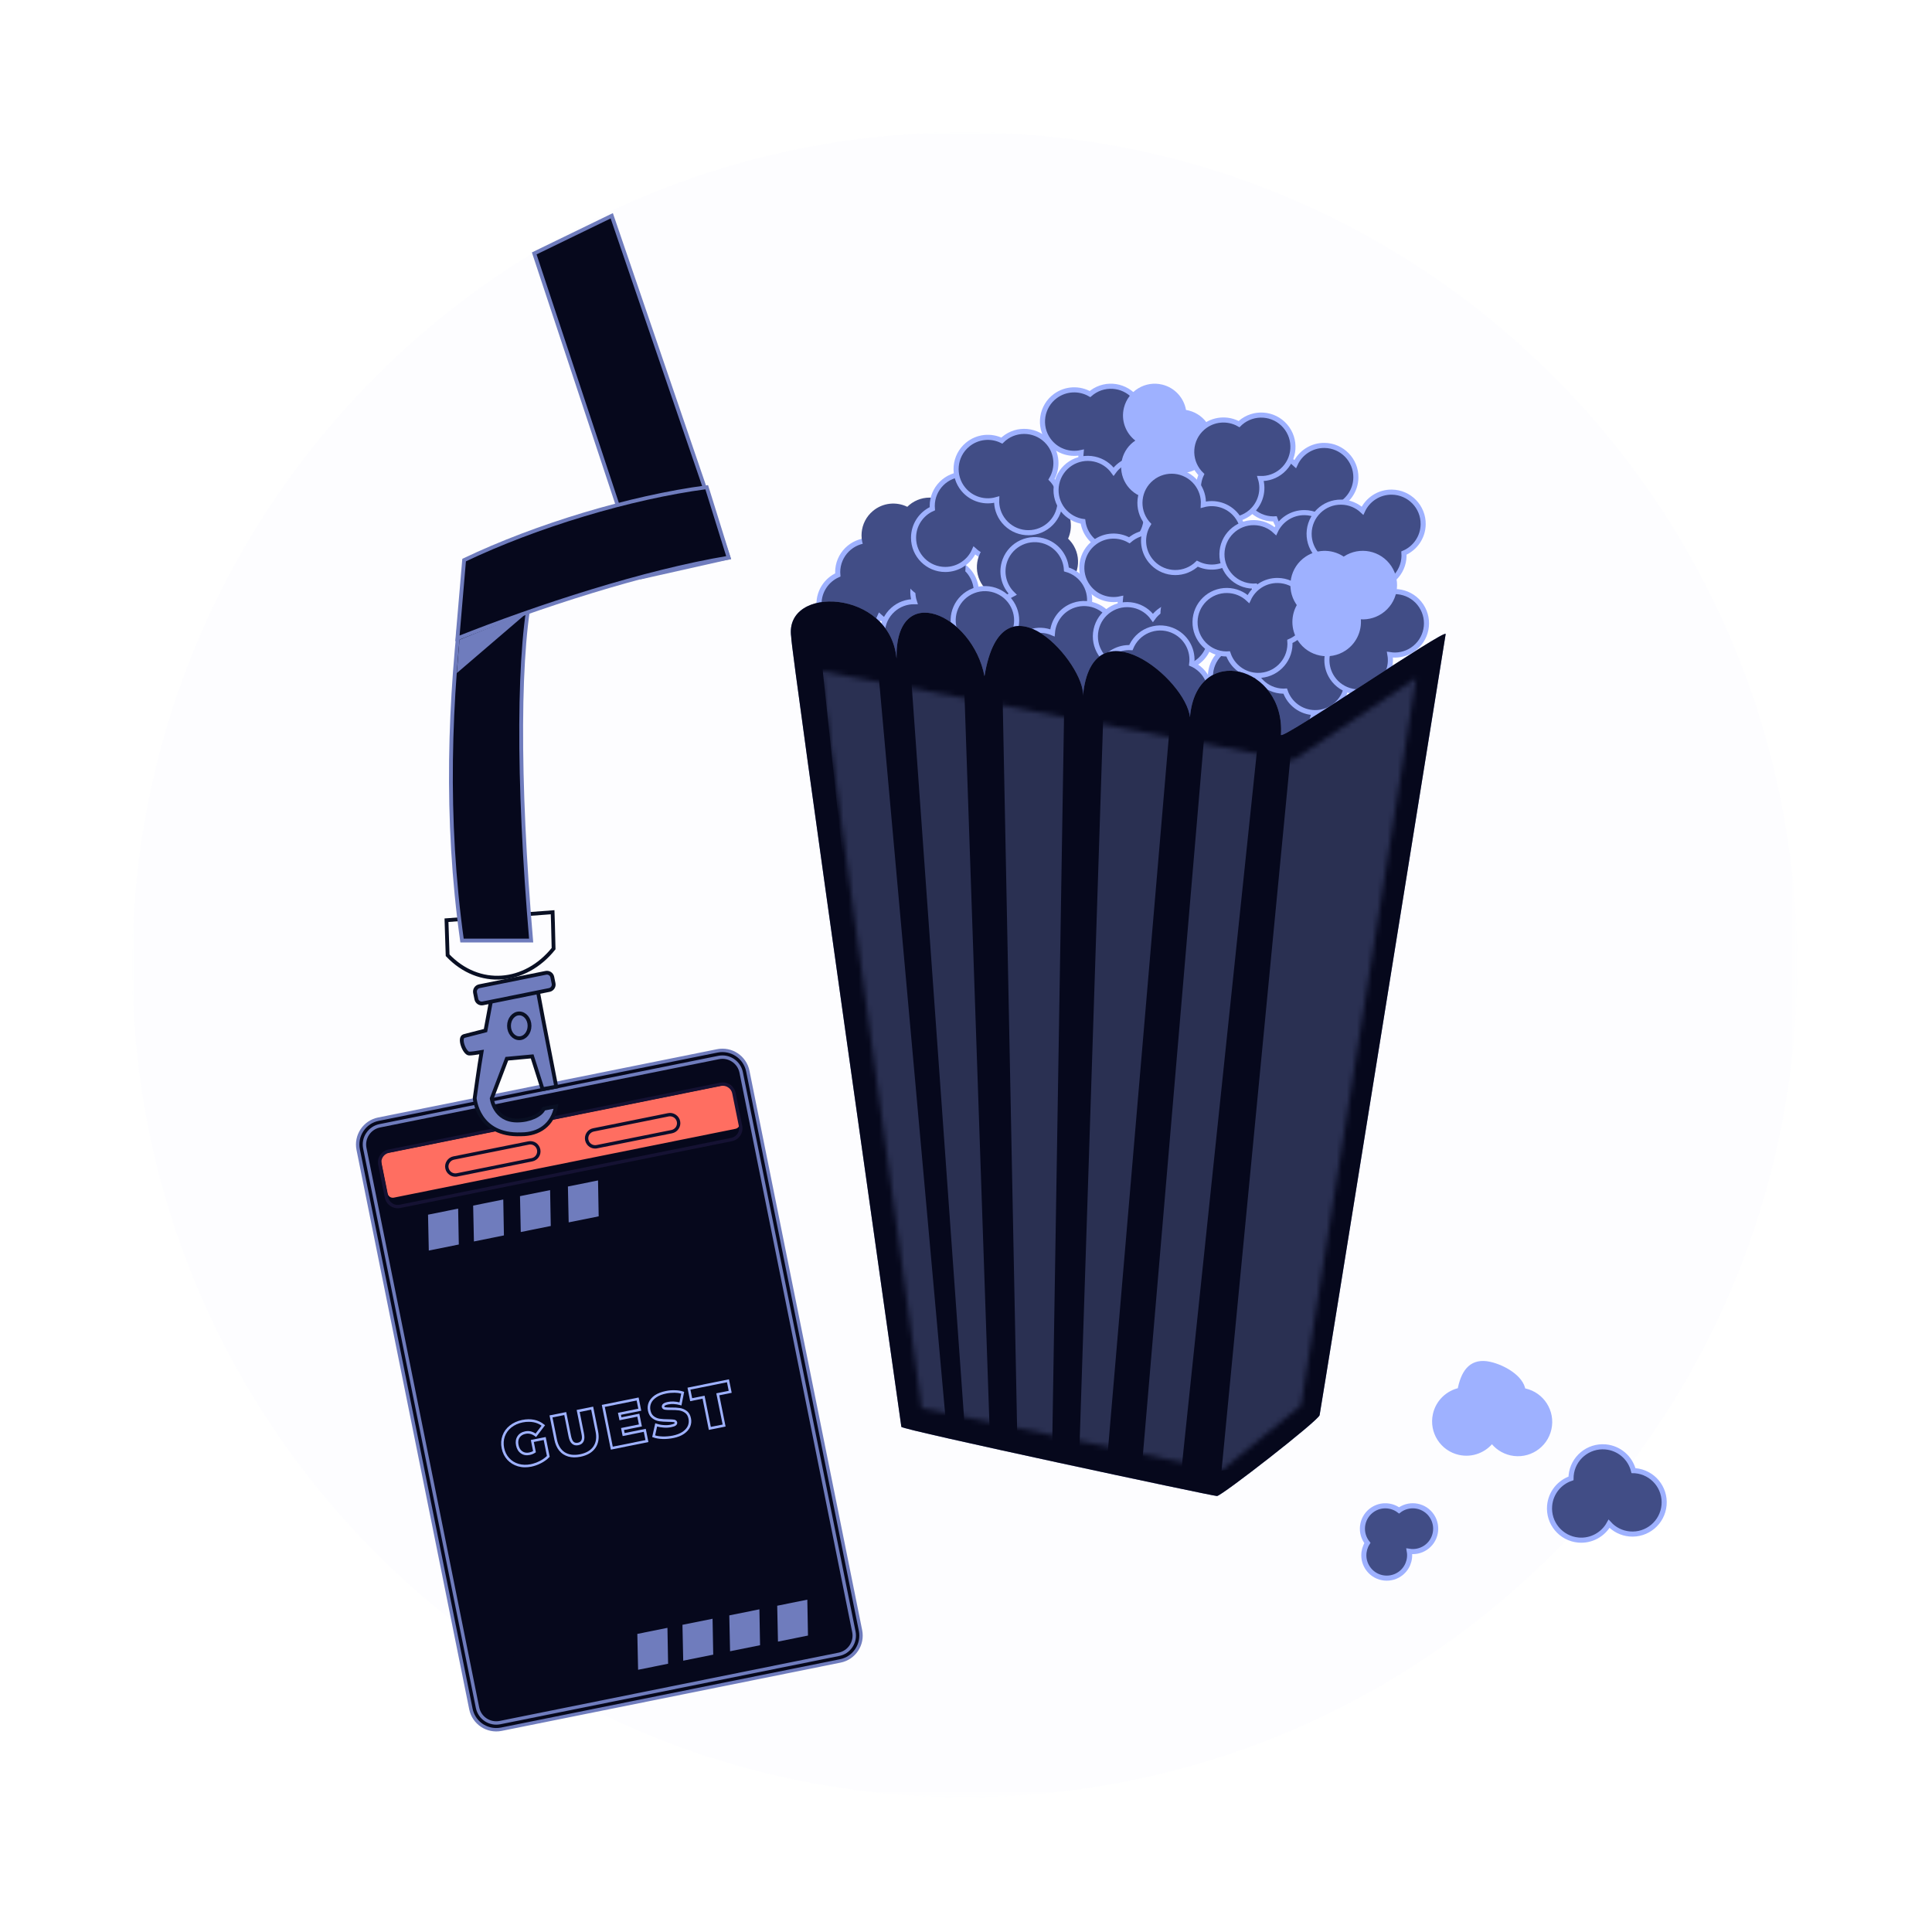 <?xml version="1.0" encoding="UTF-8"?>
<svg width="380px" height="380px" viewBox="0 0 380 380" version="1.1" xmlns="http://www.w3.org/2000/svg" xmlns:xlink="http://www.w3.org/1999/xlink">
    <title>Illustrations/Dark/guests</title>
    <defs>
        <polygon id="path-1" points="0 0 327.492 0 327.492 327.492 0 327.492"></polygon>
        <polygon id="path-3" points="19.874 144.982 78.859 157.272 94.496 144.454 117.141 1.376 92.868 17.565 0 0"></polygon>
        <polygon id="path-5" points="19.874 144.982 78.859 157.272 94.496 144.454 117.141 1.376 92.868 17.565 0 0"></polygon>
        <polygon id="path-7" points="19.874 144.982 78.859 157.272 94.496 144.454 117.141 1.376 92.868 17.565 0 0"></polygon>
        <polygon id="path-9" points="19.874 144.982 78.859 157.272 94.496 144.454 117.141 1.376 92.868 17.565 0 0"></polygon>
        <polygon id="path-11" points="19.874 144.982 78.859 157.272 94.496 144.454 117.141 1.376 92.868 17.565 0 0"></polygon>
        <polygon id="path-13" points="19.874 144.982 78.859 157.272 94.496 144.454 117.141 1.376 92.868 17.565 0 0"></polygon>
    </defs>
    <g id="Illustrations/Dark/guests" stroke="none" stroke-width="1" fill="none" fill-rule="evenodd">
        <g id="Group-212" transform="translate(26, 26)">
            <g id="Group-3">
                <mask id="mask-2" fill="white">
                    <use xlink:href="#path-1"></use>
                </mask>
                <g id="Clip-2"></g>
                <path d="M327.492,163.746 C327.492,254.181 254.18,327.492 163.746,327.492 C73.311,327.492 0,254.181 0,163.746 C0,73.312 73.311,-0 163.746,-0 C254.18,-0 327.492,73.312 327.492,163.746" id="Fill-1" fill="#9EB1FF" opacity="0.118" mask="url(#mask-2)"></path>
            </g>
            <g id="Group-10" transform="translate(79.076, 16.439)" fill="#06081C" stroke="#6F7CBD" stroke-width="0.75">
                <g id="Group-9">
                    <polygon id="Stroke-7" points="38.238 67.244 21.096 71.096 0 7.405 15.249 0"></polygon>
                </g>
            </g>
            <g id="Group-167" transform="translate(44.684, 49.47)">
                <path d="M94.451,250.565 L27.792,263.995 C25.398,264.477 23.066,262.927 22.584,260.533 L0.42,150.515 C-0.063,148.121 1.487,145.789 3.881,145.307 L70.54,131.877 C72.934,131.395 75.265,132.945 75.748,135.338 L97.913,245.357 C98.395,247.751 96.846,250.083 94.451,250.565" id="Fill-11" stroke="#6F7CBD" stroke-width="2" fill="#06081C"></path>
                <path d="M75.428,135.403 L97.592,245.416 C97.807,246.491 97.59,247.584 96.983,248.492 C96.38,249.41 95.46,250.023 94.386,250.237 L27.733,263.67 C25.515,264.115 23.357,262.681 22.911,260.464 L0.747,150.451 C0.532,149.376 0.738,148.287 1.346,147.38 C1.953,146.472 2.879,145.844 3.943,145.633 L32.044,139.972 L32.379,139.906 L32.699,139.834 L33.638,139.652 L33.974,139.586 L33.984,139.581 L34.32,139.515 L70.607,132.197 C70.895,132.138 71.186,132.115 71.476,132.118 C73.357,132.153 75.035,133.489 75.428,135.403 M70.473,131.551 L34.013,138.905 L33.688,138.966 L33.363,139.028 L32.461,139.208 L32.125,139.274 L31.805,139.346 L3.82,144.984 C2.572,145.234 1.495,145.951 0.8,147.007 C0.095,148.07 -0.159,149.341 0.098,150.574 L22.266,260.597 C22.705,262.831 24.659,264.376 26.841,264.409 C27.182,264.415 27.521,264.385 27.856,264.32 L94.52,250.882 C95.757,250.637 96.833,249.921 97.538,248.859 C98.234,247.802 98.491,246.54 98.241,245.293 L76.074,135.269 C75.557,132.705 73.041,131.046 70.473,131.551" id="Fill-13" fill="#06081C"></path>
                <path d="M73.983,146.551 L6.777,160.091 C6.221,160.202 5.679,159.843 5.568,159.287 L4.221,152.606 C4.11,152.05 4.469,151.508 5.025,151.396 L72.232,137.856 C72.788,137.744 73.33,138.104 73.441,138.66 L74.788,145.342 C74.899,145.897 74.54,146.439 73.983,146.551" id="Fill-15" fill="#FF6E61"></path>
                <path d="M73.343,139.614 L74.655,146.091 C74.752,146.589 74.653,147.094 74.366,147.516 C74.095,147.943 73.663,148.225 73.169,148.333 L7.902,161.483 C7.404,161.58 6.887,161.484 6.465,161.198 C6.049,160.923 5.755,160.495 5.658,159.997 L4.357,153.516 C4.26,153.018 4.36,152.512 4.631,152.085 C4.917,151.663 5.345,151.37 5.843,151.273 L71.112,138.124 C71.252,138.102 71.383,138.084 71.522,138.088 C71.878,138.101 72.235,138.202 72.536,138.413 C72.963,138.684 73.246,139.116 73.343,139.614 M70.977,137.478 L5.709,150.628 C5.038,150.76 4.464,151.153 4.09,151.723 C3.701,152.288 3.574,152.968 3.707,153.639 L5.009,160.12 C5.252,161.321 6.305,162.156 7.479,162.175 C7.658,162.186 7.836,162.162 8.025,162.133 L73.303,148.978 C73.97,148.835 74.548,148.454 74.922,147.883 C75.295,147.312 75.438,146.638 75.305,145.968 L73.999,139.476 C73.721,138.102 72.366,137.206 70.977,137.478" id="Fill-17" fill="#151233"></path>
                <path d="M28.944,258.168 C27.496,258.46 26.085,257.523 25.793,256.075 L7.909,167.299 C7.617,165.851 8.554,164.441 10.002,164.149 L73.33,151.391 C74.778,151.099 76.188,152.036 76.48,153.484 L94.365,242.26 C94.657,243.708 93.719,245.118 92.271,245.41 L28.944,258.168 Z" id="Fill-19"></path>
                <polygon id="Fill-21" stroke="#06081C" points="88.727 239.604 29.963 251.442 13.656 170.498 72.419 158.66"></polygon>
                <path d="M36.253,207.754 L36.888,210.895 C36.51,211.279 36.033,211.606 35.487,211.886 C34.899,212.184 34.301,212.399 33.702,212.525 C32.858,212.693 32.058,212.667 31.316,212.453 C30.59,212.245 29.963,211.858 29.47,211.313 C28.967,210.774 28.633,210.1 28.473,209.303 C28.316,208.516 28.361,207.758 28.607,207.066 C28.855,206.373 29.292,205.775 29.893,205.296 C30.503,204.814 31.25,204.474 32.105,204.302 C32.556,204.212 32.988,204.168 33.396,204.184 C33.696,204.183 33.999,204.218 34.285,204.273 C34.857,204.382 35.381,204.613 35.835,204.948 L34.658,206.496 C34.009,206.056 33.319,205.907 32.607,206.058 C31.925,206.194 31.411,206.523 31.095,207.02 C30.768,207.522 30.671,208.126 30.816,208.829 C30.958,209.521 31.266,210.043 31.761,210.386 C32.245,210.733 32.844,210.844 33.51,210.701 C33.893,210.628 34.255,210.476 34.579,210.264 L34.714,210.169 L34.313,208.146 L36.253,207.754 Z M34.165,209.937 C33.935,210.072 33.674,210.169 33.407,210.218 C32.877,210.329 32.432,210.254 32.041,209.98 C31.665,209.712 31.417,209.303 31.304,208.736 C31.182,208.149 31.248,207.682 31.507,207.285 C31.76,206.903 32.154,206.649 32.709,206.54 C33.359,206.417 33.965,206.575 34.557,207.028 L34.748,207.185 L36.524,204.858 L36.337,204.712 C35.777,204.246 35.12,203.934 34.379,203.782 C33.653,203.636 32.857,203.647 32.013,203.815 C31.067,204.012 30.258,204.378 29.592,204.909 C28.904,205.449 28.421,206.117 28.148,206.896 C27.864,207.68 27.809,208.53 27.99,209.406 C28.16,210.286 28.541,211.041 29.101,211.657 C29.657,212.262 30.364,212.691 31.181,212.936 C31.608,213.057 32.064,213.128 32.529,213.132 C32.933,213.137 33.365,213.093 33.795,213.012 C34.44,212.879 35.086,212.656 35.723,212.325 C36.355,212.009 36.899,211.605 37.336,211.157 L37.431,211.055 L36.648,207.174 L33.723,207.755 L34.165,209.937 Z" id="Fill-23" fill="#9EB1FF"></path>
                <path d="M46.462,206.109 C46.706,207.284 46.555,208.263 46.018,209.041 C45.491,209.814 44.604,210.325 43.403,210.568 C42.202,210.811 41.191,210.672 40.392,210.17 C39.612,209.659 39.093,208.813 38.853,207.648 L37.981,203.317 L40.303,202.852 L41.15,207.094 C41.282,207.765 41.516,208.23 41.83,208.499 C42.163,208.785 42.581,208.884 43.064,208.781 C43.562,208.684 43.909,208.438 44.095,208.046 C44.285,207.665 44.313,207.165 44.176,206.483 L43.329,202.242 L45.594,201.789 L46.462,206.109 Z M42.738,201.851 L43.693,206.587 C43.813,207.138 43.796,207.546 43.66,207.816 C43.529,208.071 43.307,208.228 42.972,208.294 C42.636,208.36 42.365,208.311 42.15,208.127 C41.929,207.931 41.757,207.552 41.638,207.002 L40.683,202.266 L37.4,202.922 L38.365,207.741 C38.443,208.134 38.56,208.499 38.698,208.829 C39.022,209.595 39.495,210.184 40.126,210.583 C40.728,210.968 41.424,211.164 42.22,211.179 C42.623,211.185 43.056,211.14 43.496,211.055 C44.833,210.78 45.817,210.202 46.424,209.32 C47.04,208.434 47.211,207.322 46.949,206.017 L45.984,201.198 L42.738,201.851 Z" id="Fill-25" fill="#9EB1FF"></path>
                <path d="M54.669,203.165 L54.978,204.702 L51.465,205.405 L51.781,206.988 L55.94,206.151 L56.273,207.777 L49.84,209.071 L48.273,201.248 L54.534,199.989 L54.864,201.604 L50.857,202.415 L51.161,203.879 L54.669,203.165 Z M55.443,201.999 L54.924,199.399 L47.683,200.858 L49.46,209.657 L56.849,208.161 L56.33,205.561 L52.172,206.397 L52.045,205.799 L55.568,205.092 L55.064,202.585 L51.54,203.293 L51.447,202.806 L55.443,201.999 Z" id="Fill-27" fill="#9EB1FF"></path>
                <path d="M64.742,203.608 C64.836,204.069 64.791,204.527 64.612,204.966 C64.418,205.398 64.072,205.795 63.589,206.136 C63.081,206.476 62.427,206.738 61.63,206.899 C60.97,207.026 60.293,207.086 59.632,207.064 C59.074,207.048 58.582,206.98 58.176,206.85 L58.558,205.11 C58.95,205.208 59.359,205.287 59.798,205.315 C60.343,205.361 60.846,205.337 61.318,205.238 C61.759,205.153 62.04,205.047 62.224,204.919 C62.533,204.701 62.541,204.422 62.504,204.275 C62.473,204.112 62.357,203.836 61.896,203.754 C61.651,203.707 61.269,203.692 60.726,203.683 C60.09,203.689 59.518,203.641 59.077,203.576 C58.651,203.517 58.268,203.353 57.919,203.087 C57.573,202.831 57.36,202.445 57.245,201.904 C57.146,201.432 57.192,200.975 57.381,200.531 C57.57,200.088 57.911,199.707 58.409,199.372 C58.902,199.026 59.56,198.774 60.357,198.614 C60.897,198.499 61.459,198.462 62.023,198.463 C62.488,198.467 62.914,198.526 63.301,198.639 L62.961,200.361 C62.136,200.157 61.361,200.133 60.669,200.275 C60.113,200.383 59.76,200.557 59.589,200.804 C59.501,200.954 59.459,201.122 59.495,201.295 C59.525,201.458 59.653,201.73 60.097,201.805 C60.344,201.852 60.725,201.867 61.249,201.859 C61.896,201.85 62.448,201.88 62.899,201.941 C63.329,202.01 63.722,202.171 64.068,202.426 C64.414,202.681 64.638,203.063 64.742,203.608 M62.971,201.459 C62.49,201.386 61.913,201.354 61.244,201.373 C60.753,201.366 60.396,201.354 60.181,201.319 C60.003,201.282 59.991,201.224 59.982,201.203 C59.974,201.155 59.982,201.115 60.006,201.08 C60.045,201.025 60.195,200.875 60.771,200.757 C61.453,200.62 62.237,200.666 63.086,200.897 L63.345,200.976 L63.882,198.294 L63.664,198.223 C63.182,198.063 62.634,197.98 62.029,197.972 C61.43,197.948 60.842,198.008 60.264,198.126 C59.399,198.303 58.678,198.582 58.12,198.955 C57.556,199.342 57.153,199.813 56.923,200.336 C56.697,200.87 56.644,201.431 56.758,201.997 C56.89,202.668 57.184,203.158 57.624,203.487 C58.033,203.803 58.502,203.994 58.998,204.073 C59.475,204.135 60.057,204.178 60.724,204.185 C61.226,204.187 61.597,204.206 61.813,204.24 C62.003,204.274 62.018,204.342 62.021,204.378 C62.03,204.4 62.038,204.446 61.94,204.513 C61.853,204.574 61.666,204.666 61.226,204.751 C60.801,204.842 60.334,204.863 59.84,204.821 C59.35,204.789 58.886,204.697 58.46,204.55 L58.197,204.461 L57.596,207.17 L57.804,207.245 C58.294,207.427 58.903,207.534 59.615,207.56 C59.667,207.563 59.719,207.566 59.769,207.569 C60.422,207.57 61.073,207.509 61.733,207.381 C62.588,207.21 63.309,206.93 63.862,206.547 C64.431,206.144 64.84,205.684 65.059,205.166 C65.286,204.632 65.343,204.082 65.224,203.505 C65.096,202.844 64.808,202.339 64.363,202.025 C63.944,201.714 63.474,201.523 62.971,201.459" id="Fill-29" fill="#9EB1FF"></path>
                <path d="M72.641,198.088 L70.203,198.576 L71.45,204.717 L69.126,205.182 L67.896,199.047 L65.457,199.536 L65.112,197.852 L72.306,196.4 L72.641,198.088 Z M64.536,197.468 L65.067,200.126 L67.5,199.627 L68.737,205.773 L72.03,205.112 L70.793,198.966 L73.232,198.478 L72.69,195.824 L64.536,197.468 Z" id="Fill-31" fill="#9EB1FF"></path>
                <polygon id="Fill-33" fill="#6F7CBD" points="19.557 169.309 13.656 170.498 13.505 163.443 19.428 162.249"></polygon>
                <polygon id="Fill-35" fill="#6F7CBD" points="28.432 167.521 22.531 168.71 22.38 161.655 28.303 160.461"></polygon>
                <polygon id="Fill-37" fill="#6F7CBD" points="37.645 165.665 31.744 166.854 31.593 159.799 37.516 158.605"></polygon>
                <polygon id="Fill-39" fill="#6F7CBD" points="47.069 163.767 41.168 164.956 41.017 157.901 46.94 156.707"></polygon>
                <polygon id="Fill-41" fill="#6F7CBD" points="60.723 251.766 54.822 252.955 54.671 245.899 60.594 244.706"></polygon>
                <polygon id="Fill-43" fill="#6F7CBD" points="69.598 249.978 63.697 251.167 63.546 244.112 69.469 242.918"></polygon>
                <polygon id="Fill-45" fill="#6F7CBD" points="78.811 248.122 72.91 249.311 72.759 242.256 78.682 241.062"></polygon>
                <polygon id="Fill-47" fill="#6F7CBD" points="88.235 246.224 82.334 247.412 82.183 240.357 88.106 239.164"></polygon>
                <path d="M34.942,150.718 C35.09,151.457 34.615,152.172 33.876,152.32 L19.151,155.291 C18.795,155.366 18.437,155.291 18.129,155.095 C17.832,154.894 17.624,154.581 17.548,154.224 C17.473,153.867 17.548,153.51 17.759,153.208 C17.956,152.9 18.258,152.697 18.616,152.622 L33.344,149.662 C33.445,149.632 33.544,149.628 33.631,149.629 C34.262,149.638 34.813,150.083 34.942,150.718 M34.734,149.302 C34.287,149.014 33.74,148.906 33.211,149.017 L18.481,151.976 C17.952,152.087 17.503,152.389 17.204,152.841 C16.906,153.292 16.793,153.828 16.904,154.358 C17.014,154.888 17.316,155.337 17.767,155.635 C18.089,155.863 18.46,155.97 18.852,155.98 C18.992,155.984 19.137,155.973 19.285,155.936 L34.009,152.966 C35.11,152.752 35.811,151.68 35.592,150.594 C35.481,150.065 35.175,149.605 34.734,149.302" id="Fill-49" fill="#0C0E2B"></path>
                <path d="M62.445,145.183 C62.52,145.54 62.445,145.897 62.25,146.205 C62.038,146.507 61.735,146.71 61.379,146.786 L46.649,149.745 C45.91,149.894 45.196,149.418 45.051,148.689 C44.976,148.332 45.047,147.964 45.248,147.667 C45.448,147.37 45.761,147.162 46.118,147.087 L60.842,144.117 C60.937,144.102 61.031,144.087 61.134,144.094 C61.755,144.108 62.315,144.549 62.445,145.183 M62.226,143.772 C61.775,143.473 61.239,143.361 60.709,143.471 L45.984,146.442 C45.45,146.541 45.001,146.844 44.702,147.295 C44.404,147.746 44.296,148.293 44.402,148.812 C44.512,149.342 44.819,149.802 45.259,150.105 C45.588,150.318 45.963,150.435 46.351,150.434 C46.49,150.438 46.636,150.428 46.783,150.391 L61.512,147.431 C62.043,147.32 62.491,147.018 62.79,146.566 C63.089,146.115 63.201,145.579 63.091,145.049 C62.98,144.519 62.677,144.07 62.226,143.772" id="Fill-51" fill="#0C0E2B"></path>
                <path d="M112.808,41.21 C112.808,44.66 110.016,47.457 106.567,47.457 C104.947,47.457 103.47,46.837 102.365,45.827 C101.398,48.023 99.202,49.562 96.643,49.562 C93.198,49.562 90.401,46.766 90.401,43.321 C90.401,40.777 91.921,38.59 94.103,37.613 C94.089,37.437 94.079,37.256 94.079,37.075 C94.079,33.63 96.876,30.834 100.326,30.834 C103.037,30.834 105.347,32.563 106.204,34.983 C106.324,34.974 106.443,34.969 106.567,34.969 C110.016,34.969 112.808,37.766 112.808,41.21" id="Fill-53" fill="#414D86"></path>
                <path d="M112.808,41.21 C112.808,44.66 110.016,47.457 106.567,47.457 C104.947,47.457 103.47,46.837 102.365,45.827 C101.398,48.023 99.202,49.562 96.643,49.562 C93.198,49.562 90.401,46.766 90.401,43.321 C90.401,40.777 91.921,38.59 94.103,37.613 C94.089,37.437 94.079,37.256 94.079,37.075 C94.079,33.63 96.876,30.834 100.326,30.834 C103.037,30.834 105.347,32.563 106.204,34.983 C106.324,34.974 106.443,34.969 106.567,34.969 C110.016,34.969 112.808,37.766 112.808,41.21 Z" id="Stroke-55" stroke="#9EB1FF"></path>
                <path d="M104.446,53.272 C102.149,50.698 102.371,46.752 104.944,44.456 C106.153,43.377 107.667,42.856 109.165,42.874 C108.424,40.591 109.038,37.98 110.947,36.277 C113.517,33.983 117.466,34.208 119.759,36.778 C121.453,38.677 121.775,41.32 120.798,43.502 C120.925,43.624 121.053,43.752 121.174,43.888 C123.467,46.458 123.242,50.407 120.669,52.703 C118.646,54.508 115.77,54.756 113.519,53.522 C113.436,53.608 113.35,53.691 113.259,53.773 C110.684,56.07 106.739,55.842 104.446,53.272" id="Fill-57" fill="#414D86"></path>
                <path d="M104.446,53.272 C102.149,50.698 102.371,46.752 104.944,44.456 C106.153,43.377 107.667,42.856 109.165,42.874 C108.424,40.591 109.038,37.98 110.947,36.277 C113.517,33.983 117.466,34.208 119.759,36.778 C121.453,38.677 121.775,41.32 120.798,43.502 C120.925,43.624 121.053,43.752 121.174,43.888 C123.467,46.458 123.242,50.407 120.669,52.703 C118.646,54.508 115.77,54.756 113.519,53.522 C113.436,53.608 113.35,53.691 113.259,53.773 C110.684,56.07 106.739,55.842 104.446,53.272 Z" id="Stroke-59" stroke="#9EB1FF"></path>
                <path d="M116.982,40.884 C114.333,43.092 110.397,42.738 108.188,40.089 C107.151,38.844 106.681,37.313 106.75,35.817 C104.443,36.481 101.854,35.779 100.216,33.813 C98.011,31.167 98.369,27.228 101.015,25.023 C102.969,23.394 105.623,23.161 107.769,24.212 C107.896,24.088 108.029,23.965 108.168,23.849 C110.814,21.644 114.753,22.002 116.961,24.651 C118.697,26.734 118.848,29.616 117.538,31.824 C117.622,31.91 117.702,31.998 117.781,32.093 C119.989,34.743 119.628,38.678 116.982,40.884" id="Fill-61" fill="#414D86"></path>
                <path d="M131.405,28.185 C131.405,31.635 128.613,34.431 125.164,34.431 C123.544,34.431 122.067,33.812 120.962,32.802 C119.995,34.998 117.799,36.537 115.24,36.537 C111.795,36.537 108.999,33.741 108.999,30.296 C108.999,27.751 110.518,25.565 112.7,24.588 C112.686,24.412 112.676,24.231 112.676,24.05 C112.676,20.605 115.473,17.808 118.923,17.808 C121.634,17.808 123.944,19.538 124.801,21.958 C124.921,21.949 125.04,21.944 125.164,21.944 C128.613,21.944 131.405,24.741 131.405,28.185" id="Fill-63" fill="#414D86"></path>
                <path d="M131.405,28.185 C131.405,31.635 128.613,34.431 125.164,34.431 C123.544,34.431 122.067,33.812 120.962,32.802 C119.995,34.998 117.799,36.537 115.24,36.537 C111.795,36.537 108.999,33.741 108.999,30.296 C108.999,27.751 110.518,25.565 112.7,24.588 C112.686,24.412 112.676,24.231 112.676,24.05 C112.676,20.605 115.473,17.808 118.923,17.808 C121.634,17.808 123.944,19.538 124.801,21.958 C124.921,21.949 125.04,21.944 125.164,21.944 C128.613,21.944 131.405,24.741 131.405,28.185 Z" id="Stroke-65" stroke="#9EB1FF"></path>
                <path d="M123.044,40.247 C120.747,37.673 120.969,33.727 123.542,31.431 C124.751,30.352 126.266,29.831 127.763,29.849 C127.022,27.566 127.636,24.955 129.545,23.252 C132.115,20.958 136.064,21.183 138.357,23.753 C140.051,25.652 140.373,28.295 139.396,30.477 C139.523,30.599 139.651,30.727 139.772,30.863 C142.065,33.433 141.84,37.381 139.267,39.678 C137.244,41.483 134.368,41.731 132.117,40.497 C132.034,40.583 131.949,40.665 131.857,40.748 C129.282,43.045 125.338,42.817 123.044,40.247" id="Fill-67" fill="#414D86"></path>
                <path d="M135.579,27.859 C132.93,30.067 128.994,29.713 126.785,27.064 C125.748,25.819 125.278,24.288 125.347,22.793 C123.04,23.456 120.452,22.754 118.813,20.789 C116.608,18.143 116.966,14.204 119.612,11.998 C121.566,10.369 124.22,10.137 126.366,11.188 C126.493,11.064 126.626,10.941 126.765,10.824 C129.411,8.619 133.35,8.977 135.558,11.627 C137.294,13.709 137.445,16.591 136.135,18.8 C136.219,18.885 136.299,18.974 136.378,19.069 C138.586,21.718 138.225,25.654 135.579,27.859" id="Fill-69" fill="#414D86"></path>
                <path d="M135.579,27.859 C132.93,30.067 128.994,29.713 126.785,27.064 C125.748,25.819 125.278,24.288 125.347,22.793 C123.04,23.456 120.452,22.754 118.813,20.789 C116.608,18.143 116.966,14.204 119.612,11.998 C121.566,10.369 124.22,10.137 126.366,11.188 C126.493,11.064 126.626,10.941 126.765,10.824 C129.411,8.619 133.35,8.977 135.558,11.627 C137.294,13.709 137.445,16.591 136.135,18.8 C136.219,18.885 136.299,18.974 136.378,19.069 C138.586,21.718 138.225,25.654 135.579,27.859 Z" id="Stroke-71" stroke="#9EB1FF"></path>
                <path d="M129.139,52.786 C125.909,51.577 124.268,47.982 125.478,44.751 C126.045,43.234 127.143,42.068 128.477,41.387 C126.759,39.711 126.088,37.115 126.985,34.719 C128.193,31.493 131.792,29.854 135.018,31.061 C137.401,31.953 138.916,34.143 139.066,36.53 C139.236,36.578 139.409,36.633 139.578,36.696 C142.804,37.904 144.443,41.503 143.234,44.734 C142.284,47.273 139.854,48.83 137.286,48.785 C137.253,48.9 137.216,49.013 137.172,49.129 C135.963,52.36 132.366,53.994 129.139,52.786" id="Fill-73" fill="#414D86"></path>
                <path d="M129.139,52.786 C125.909,51.577 124.268,47.982 125.478,44.751 C126.045,43.234 127.143,42.068 128.477,41.387 C126.759,39.711 126.088,37.115 126.985,34.719 C128.193,31.493 131.792,29.854 135.018,31.061 C137.401,31.953 138.916,34.143 139.066,36.53 C139.236,36.578 139.409,36.633 139.578,36.696 C142.804,37.904 144.443,41.503 143.234,44.734 C142.284,47.273 139.854,48.83 137.286,48.785 C137.253,48.9 137.216,49.013 137.172,49.129 C135.963,52.36 132.366,53.994 129.139,52.786 Z" id="Stroke-75" stroke="#9EB1FF"></path>
                <path d="M120.775,40.726 C123.991,39.477 127.608,41.068 128.856,44.284 C129.443,45.793 129.4,47.394 128.859,48.79 C131.256,48.897 133.486,50.388 134.412,52.772 C135.659,55.984 134.064,59.603 130.853,60.85 C128.481,61.771 125.892,61.145 124.192,59.465 C124.033,59.542 123.868,59.617 123.699,59.682 C120.488,60.929 116.869,59.334 115.62,56.119 C114.638,53.591 115.415,50.811 117.36,49.136 C117.308,49.028 117.26,48.919 117.215,48.803 C115.967,45.588 117.564,41.973 120.775,40.726" id="Fill-77" fill="#414D86"></path>
                <path d="M120.775,40.726 C123.991,39.477 127.608,41.068 128.856,44.284 C129.443,45.793 129.4,47.394 128.859,48.79 C131.256,48.897 133.486,50.388 134.412,52.772 C135.659,55.984 134.064,59.603 130.853,60.85 C128.481,61.771 125.892,61.145 124.192,59.465 C124.033,59.542 123.868,59.617 123.699,59.682 C120.488,60.929 116.869,59.334 115.62,56.119 C114.638,53.591 115.415,50.811 117.36,49.136 C117.308,49.028 117.26,48.919 117.215,48.803 C115.967,45.588 117.564,41.973 120.775,40.726 Z" id="Stroke-79" stroke="#9EB1FF"></path>
                <path d="M127.982,56.809 C126.842,53.553 128.554,49.991 131.81,48.852 C133.338,48.317 134.937,48.414 136.314,49.002 C136.502,46.609 138.067,44.432 140.482,43.586 C143.733,42.449 147.296,44.164 148.434,47.416 C149.275,49.817 148.562,52.384 146.825,54.026 C146.897,54.188 146.965,54.355 147.026,54.526 C148.164,57.778 146.447,61.341 143.191,62.48 C140.632,63.376 137.88,62.507 136.271,60.506 C136.162,60.554 136.051,60.598 135.934,60.639 C132.678,61.778 129.12,60.06 127.982,56.809" id="Fill-81" fill="#414D86"></path>
                <path d="M127.982,56.809 C126.842,53.553 128.554,49.991 131.81,48.852 C133.338,48.317 134.937,48.414 136.314,49.002 C136.502,46.609 138.067,44.432 140.482,43.586 C143.733,42.449 147.296,44.164 148.434,47.416 C149.275,49.817 148.562,52.384 146.825,54.026 C146.897,54.188 146.965,54.355 147.026,54.526 C148.164,57.778 146.447,61.341 143.191,62.48 C140.632,63.376 137.88,62.507 136.271,60.506 C136.162,60.554 136.051,60.598 135.934,60.639 C132.678,61.778 129.12,60.06 127.982,56.809 Z" id="Stroke-83" stroke="#9EB1FF"></path>
                <path d="M151.837,19.26 C149.052,21.295 145.147,20.69 143.111,17.905 C142.156,16.597 141.785,15.039 141.948,13.551 C139.605,14.066 137.066,13.2 135.557,11.134 C133.525,8.353 134.133,4.445 136.914,2.412 C138.969,0.911 141.631,0.848 143.707,2.034 C143.841,1.919 143.982,1.804 144.127,1.698 C146.909,-0.335 150.816,0.274 152.852,3.059 C154.451,5.248 154.418,8.134 152.97,10.254 C153.048,10.345 153.121,10.438 153.194,10.538 C155.23,13.323 154.618,17.228 151.837,19.26" id="Fill-85" fill="#414D86"></path>
                <path d="M151.837,19.26 C149.052,21.295 145.147,20.69 143.111,17.905 C142.156,16.597 141.785,15.039 141.948,13.551 C139.605,14.066 137.066,13.2 135.557,11.134 C133.525,8.353 134.133,4.445 136.914,2.412 C138.969,0.911 141.631,0.848 143.707,2.034 C143.841,1.919 143.982,1.804 144.127,1.698 C146.909,-0.335 150.816,0.274 152.852,3.059 C154.451,5.248 154.418,8.134 152.97,10.254 C153.048,10.345 153.121,10.438 153.194,10.538 C155.23,13.323 154.618,17.228 151.837,19.26 Z" id="Stroke-87" stroke="#9EB1FF"></path>
                <path d="M137.165,19.624 C137.889,16.251 141.204,14.102 144.577,14.825 C146.161,15.165 147.476,16.081 148.345,17.3 C149.751,15.355 152.221,14.311 154.723,14.847 C158.091,15.569 160.238,18.891 159.517,22.259 C158.983,24.746 157.038,26.566 154.7,27.063 C154.677,27.239 154.648,27.417 154.61,27.595 C153.888,30.963 150.567,33.111 147.194,32.388 C144.544,31.819 142.646,29.644 142.316,27.097 C142.197,27.082 142.08,27.061 141.959,27.035 C138.586,26.312 136.442,22.992 137.165,19.624" id="Fill-89" fill="#414D86"></path>
                <path d="M137.165,19.624 C137.889,16.251 141.204,14.102 144.577,14.825 C146.161,15.165 147.476,16.081 148.345,17.3 C149.751,15.355 152.221,14.311 154.723,14.847 C158.091,15.569 160.238,18.891 159.517,22.259 C158.983,24.746 157.038,26.566 154.7,27.063 C154.677,27.239 154.648,27.417 154.61,27.595 C153.888,30.963 150.567,33.111 147.194,32.388 C144.544,31.819 142.646,29.644 142.316,27.097 C142.197,27.082 142.08,27.061 141.959,27.035 C138.586,26.312 136.442,22.992 137.165,19.624 Z" id="Stroke-91" stroke="#9EB1FF"></path>
                <path d="M154.563,22.437 C151.217,21.601 149.181,18.213 150.018,14.867 C150.411,13.295 151.37,12.013 152.618,11.186 C150.721,9.714 149.761,7.21 150.381,4.729 C151.217,1.387 154.609,-0.648 157.951,0.187 C160.418,0.804 162.171,2.809 162.59,5.163 C162.764,5.192 162.943,5.227 163.118,5.271 C166.459,6.106 168.495,9.498 167.658,12.844 C167.001,15.474 164.762,17.296 162.207,17.541 C162.187,17.659 162.163,17.776 162.132,17.896 C161.295,21.242 157.905,23.272 154.563,22.437" id="Fill-93" fill="#9EB1FF"></path>
                <path d="M159.574,48.022 C156.789,50.057 152.884,49.452 150.848,46.667 C149.892,45.359 149.521,43.801 149.685,42.313 C147.341,42.828 144.803,41.962 143.293,39.896 C141.262,37.115 141.869,33.207 144.651,31.174 C146.705,29.673 149.368,29.611 151.443,30.796 C151.577,30.681 151.718,30.566 151.864,30.46 C154.645,28.427 158.553,29.036 160.589,31.821 C162.187,34.01 162.154,36.896 160.706,39.016 C160.784,39.107 160.858,39.2 160.931,39.3 C162.967,42.085 162.355,45.99 159.574,48.022" id="Fill-95" fill="#414D86"></path>
                <path d="M159.574,48.022 C156.789,50.057 152.884,49.452 150.848,46.667 C149.892,45.359 149.521,43.801 149.685,42.313 C147.341,42.828 144.803,41.962 143.293,39.896 C141.262,37.115 141.869,33.207 144.651,31.174 C146.705,29.673 149.368,29.611 151.443,30.796 C151.577,30.681 151.718,30.566 151.864,30.46 C154.645,28.427 158.553,29.036 160.589,31.821 C162.187,34.01 162.154,36.896 160.706,39.016 C160.784,39.107 160.858,39.2 160.931,39.3 C162.967,42.085 162.355,45.99 159.574,48.022 Z" id="Stroke-97" stroke="#9EB1FF"></path>
                <path d="M144.903,48.386 C145.626,45.013 148.942,42.864 152.315,43.588 C153.899,43.927 155.213,44.843 156.082,46.062 C157.488,44.117 159.959,43.073 162.46,43.609 C165.828,44.332 167.976,47.653 167.254,51.021 C166.72,53.508 164.776,55.328 162.437,55.825 C162.415,56.001 162.386,56.179 162.348,56.357 C161.626,59.725 158.304,61.873 154.932,61.15 C152.281,60.581 150.384,58.406 150.053,55.859 C149.935,55.844 149.818,55.823 149.697,55.798 C146.324,55.074 144.18,51.754 144.903,48.386" id="Fill-99" fill="#414D86"></path>
                <path d="M144.903,48.386 C145.626,45.013 148.942,42.864 152.315,43.588 C153.899,43.927 155.213,44.843 156.082,46.062 C157.488,44.117 159.959,43.073 162.46,43.609 C165.828,44.332 167.976,47.653 167.254,51.021 C166.72,53.508 164.776,55.328 162.437,55.825 C162.415,56.001 162.386,56.179 162.348,56.357 C161.626,59.725 158.304,61.873 154.932,61.15 C152.281,60.581 150.384,58.406 150.053,55.859 C149.935,55.844 149.818,55.823 149.697,55.798 C146.324,55.074 144.18,51.754 144.903,48.386 Z" id="Stroke-101" stroke="#9EB1FF"></path>
                <path d="M162.3,51.199 C158.953,50.363 156.917,46.975 157.754,43.629 C158.147,42.057 159.107,40.775 160.355,39.948 C158.458,38.477 157.498,35.972 158.118,33.491 C158.954,30.149 162.346,28.114 165.688,28.949 C168.155,29.566 169.908,31.571 170.326,33.925 C170.501,33.954 170.679,33.989 170.855,34.032 C174.196,34.868 176.232,38.26 175.395,41.606 C174.738,44.236 172.499,46.058 169.943,46.303 C169.923,46.421 169.899,46.538 169.868,46.658 C169.032,50.004 165.642,52.034 162.3,51.199" id="Fill-103" fill="#414D86"></path>
                <path d="M173.565,20.266 C173.613,16.817 176.444,14.059 179.892,14.107 C181.512,14.13 182.98,14.77 184.072,15.795 C185.069,13.613 187.287,12.104 189.845,12.14 C193.29,12.188 196.047,15.023 195.999,18.468 C195.963,21.012 194.414,23.177 192.218,24.123 C192.23,24.3 192.237,24.481 192.234,24.662 C192.186,28.106 189.351,30.864 185.902,30.816 C183.191,30.778 180.905,29.016 180.081,26.584 C179.961,26.592 179.842,26.596 179.718,26.594 C176.269,26.546 173.517,23.71 173.565,20.266" id="Fill-105" fill="#414D86"></path>
                <path d="M173.565,20.266 C173.613,16.817 176.444,14.059 179.892,14.107 C181.512,14.13 182.98,14.77 184.072,15.795 C185.069,13.613 187.287,12.104 189.845,12.14 C193.29,12.188 196.047,15.023 195.999,18.468 C195.963,21.012 194.414,23.177 192.218,24.123 C192.23,24.3 192.237,24.481 192.234,24.662 C192.186,28.106 189.351,30.864 185.902,30.816 C183.191,30.778 180.905,29.016 180.081,26.584 C179.961,26.592 179.842,26.596 179.718,26.594 C176.269,26.546 173.517,23.71 173.565,20.266 Z" id="Stroke-107" stroke="#9EB1FF"></path>
                <path d="M182.093,8.322 C184.354,10.927 184.078,14.869 181.473,17.13 C180.249,18.192 178.728,18.692 177.231,18.653 C177.94,20.946 177.289,23.548 175.357,25.224 C172.754,27.482 168.809,27.202 166.552,24.6 C164.885,22.678 164.6,20.031 165.608,17.863 C165.481,17.739 165.356,17.609 165.237,17.472 C162.98,14.87 163.259,10.925 165.864,8.664 C167.912,6.888 170.791,6.68 173.025,7.946 C173.109,7.861 173.196,7.779 173.289,7.698 C175.895,5.437 179.836,5.72 182.093,8.322" id="Fill-109" fill="#414D86"></path>
                <path d="M182.093,8.322 C184.354,10.927 184.078,14.869 181.473,17.13 C180.249,18.192 178.728,18.692 177.231,18.653 C177.94,20.946 177.289,23.548 175.357,25.224 C172.754,27.482 168.809,27.202 166.552,24.6 C164.885,22.678 164.6,20.031 165.608,17.863 C165.481,17.739 165.356,17.609 165.237,17.472 C162.98,14.87 163.259,10.925 165.864,8.664 C167.912,6.888 170.791,6.68 173.025,7.946 C173.109,7.861 173.196,7.779 173.289,7.698 C175.895,5.437 179.836,5.72 182.093,8.322 Z" id="Stroke-111" stroke="#9EB1FF"></path>
                <path d="M155.839,18.597 C158.52,16.426 162.45,16.835 164.621,19.515 C165.641,20.774 166.09,22.311 166,23.806 C168.316,23.175 170.895,23.913 172.505,25.901 C174.673,28.577 174.261,32.511 171.584,34.679 C169.608,36.281 166.951,36.476 164.818,35.395 C164.691,35.517 164.556,35.639 164.415,35.753 C161.738,37.921 157.805,37.509 155.634,34.828 C153.928,32.722 153.817,29.838 155.157,27.648 C155.075,27.561 154.996,27.472 154.918,27.375 C152.747,24.695 153.162,20.765 155.839,18.597" id="Fill-113" fill="#414D86"></path>
                <path d="M155.839,18.597 C158.52,16.426 162.45,16.835 164.621,19.515 C165.641,20.774 166.09,22.311 166,23.806 C168.316,23.175 170.895,23.913 172.505,25.901 C174.673,28.577 174.261,32.511 171.584,34.679 C169.608,36.281 166.951,36.476 164.818,35.395 C164.691,35.517 164.556,35.639 164.415,35.753 C161.738,37.921 157.805,37.509 155.634,34.828 C153.928,32.722 153.817,29.838 155.157,27.648 C155.075,27.561 154.996,27.472 154.918,27.375 C152.747,24.695 153.162,20.765 155.839,18.597 Z" id="Stroke-115" stroke="#9EB1FF"></path>
                <path d="M169.706,52.699 C172.386,50.528 176.316,50.937 178.488,53.617 C179.508,54.876 179.956,56.413 179.867,57.908 C182.183,57.277 184.761,58.014 186.371,60.003 C188.54,62.679 188.127,66.613 185.45,68.781 C183.474,70.383 180.817,70.578 178.685,69.497 C178.558,69.619 178.423,69.741 178.282,69.855 C175.605,72.023 171.672,71.611 169.501,68.93 C167.794,66.824 167.684,63.94 169.024,61.75 C168.941,61.663 168.863,61.574 168.785,61.477 C166.613,58.797 167.029,54.867 169.706,52.699" id="Fill-117" fill="#414D86"></path>
                <path d="M169.706,52.699 C172.386,50.528 176.316,50.937 178.488,53.617 C179.508,54.876 179.956,56.413 179.867,57.908 C182.183,57.277 184.761,58.014 186.371,60.003 C188.54,62.679 188.127,66.613 185.45,68.781 C183.474,70.383 180.817,70.578 178.685,69.497 C178.558,69.619 178.423,69.741 178.282,69.855 C175.605,72.023 171.672,71.611 169.501,68.93 C167.794,66.824 167.684,63.94 169.024,61.75 C168.941,61.663 168.863,61.574 168.785,61.477 C166.613,58.797 167.029,54.867 169.706,52.699 Z" id="Stroke-119" stroke="#9EB1FF"></path>
                <path d="M166.727,63.677 C165.147,66.743 161.384,67.95 158.318,66.37 C156.877,65.628 155.849,64.401 155.329,62.997 C153.463,64.507 150.805,64.868 148.532,63.697 C145.469,62.118 144.264,58.351 145.842,55.289 C147.007,53.028 149.361,51.78 151.748,51.911 C151.816,51.748 151.89,51.583 151.973,51.422 C153.551,48.36 157.318,47.155 160.384,48.735 C162.794,49.977 164.056,52.573 163.709,55.117 C163.82,55.163 163.928,55.213 164.038,55.27 C167.104,56.85 168.305,60.615 166.727,63.677" id="Fill-121" fill="#414D86"></path>
                <path d="M166.727,63.677 C165.147,66.743 161.384,67.95 158.318,66.37 C156.877,65.628 155.849,64.401 155.329,62.997 C153.463,64.507 150.805,64.868 148.532,63.697 C145.469,62.118 144.264,58.351 145.842,55.289 C147.007,53.028 149.361,51.78 151.748,51.911 C151.816,51.748 151.89,51.583 151.973,51.422 C153.551,48.36 157.318,47.155 160.384,48.735 C162.794,49.977 164.056,52.573 163.709,55.117 C163.82,55.163 163.928,55.213 164.038,55.27 C167.104,56.85 168.305,60.615 166.727,63.677 Z" id="Stroke-123" stroke="#9EB1FF"></path>
                <path d="M175.583,54.146 C175.631,50.697 178.462,47.939 181.911,47.987 C183.53,48.01 184.999,48.65 186.09,49.675 C187.088,47.492 189.306,45.984 191.863,46.02 C195.308,46.068 198.065,48.903 198.018,52.348 C197.981,54.892 196.432,57.057 194.236,58.003 C194.248,58.18 194.255,58.361 194.253,58.542 C194.204,61.986 191.369,64.744 187.92,64.696 C185.209,64.658 182.923,62.896 182.1,60.464 C181.979,60.472 181.86,60.475 181.737,60.474 C178.288,60.425 175.535,57.59 175.583,54.146" id="Fill-125" fill="#414D86"></path>
                <path d="M175.583,54.146 C175.631,50.697 178.462,47.939 181.911,47.987 C183.53,48.01 184.999,48.65 186.09,49.675 C187.088,47.492 189.306,45.984 191.863,46.02 C195.308,46.068 198.065,48.903 198.018,52.348 C197.981,54.892 196.432,57.057 194.236,58.003 C194.248,58.18 194.255,58.361 194.253,58.542 C194.204,61.986 191.369,64.744 187.92,64.696 C185.209,64.658 182.923,62.896 182.1,60.464 C181.979,60.472 181.86,60.475 181.737,60.474 C178.288,60.425 175.535,57.59 175.583,54.146 Z" id="Stroke-127" stroke="#9EB1FF"></path>
                <path d="M169.656,33.482 C169.704,30.033 172.535,27.275 175.984,27.323 C177.603,27.346 179.072,27.986 180.163,29.011 C181.161,26.828 183.379,25.32 185.936,25.356 C189.381,25.404 192.138,28.239 192.091,31.684 C192.055,34.228 190.505,36.393 188.309,37.339 C188.321,37.516 188.328,37.697 188.326,37.878 C188.278,41.322 185.442,44.08 181.993,44.032 C179.282,43.994 176.996,42.232 176.173,39.8 C176.052,39.808 175.933,39.811 175.81,39.81 C172.361,39.761 169.608,36.926 169.656,33.482" id="Fill-129" fill="#414D86"></path>
                <path d="M169.656,33.482 C169.704,30.033 172.535,27.275 175.984,27.323 C177.603,27.346 179.072,27.986 180.163,29.011 C181.161,26.828 183.379,25.32 185.936,25.356 C189.381,25.404 192.138,28.239 192.091,31.684 C192.055,34.228 190.505,36.393 188.309,37.339 C188.321,37.516 188.328,37.697 188.326,37.878 C188.278,41.322 185.442,44.08 181.993,44.032 C179.282,43.994 176.996,42.232 176.173,39.8 C176.052,39.808 175.933,39.811 175.81,39.81 C172.361,39.761 169.608,36.926 169.656,33.482 Z" id="Stroke-131" stroke="#9EB1FF"></path>
                <path d="M164.365,46.828 C164.413,43.379 167.244,40.621 170.693,40.669 C172.312,40.692 173.781,41.332 174.872,42.357 C175.87,40.175 178.088,38.666 180.645,38.702 C184.09,38.75 186.847,41.585 186.8,45.03 C186.763,47.574 185.214,49.739 183.018,50.685 C183.03,50.862 183.037,51.043 183.035,51.224 C182.986,54.668 180.151,57.426 176.702,57.378 C173.991,57.34 171.705,55.578 170.882,53.146 C170.761,53.154 170.642,53.158 170.519,53.156 C167.07,53.108 164.317,50.272 164.365,46.828" id="Fill-133" fill="#414D86"></path>
                <path d="M164.365,46.828 C164.413,43.379 167.244,40.621 170.693,40.669 C172.312,40.692 173.781,41.332 174.872,42.357 C175.87,40.175 178.088,38.666 180.645,38.702 C184.09,38.75 186.847,41.585 186.8,45.03 C186.763,47.574 185.214,49.739 183.018,50.685 C183.03,50.862 183.037,51.043 183.035,51.224 C182.986,54.668 180.151,57.426 176.702,57.378 C173.991,57.34 171.705,55.578 170.882,53.146 C170.761,53.154 170.642,53.158 170.519,53.156 C167.07,53.108 164.317,50.272 164.365,46.828 Z" id="Stroke-135" stroke="#9EB1FF"></path>
                <path d="M186.801,29.452 C186.849,26.003 189.68,23.245 193.129,23.294 C194.748,23.316 196.217,23.956 197.308,24.981 C198.306,22.799 200.524,21.291 203.081,21.327 C206.526,21.374 209.283,24.21 209.236,27.654 C209.199,30.198 207.65,32.364 205.454,33.309 C205.466,33.486 205.473,33.667 205.471,33.848 C205.422,37.293 202.587,40.05 199.138,40.002 C196.427,39.964 194.141,38.202 193.317,35.771 C193.197,35.779 193.078,35.782 192.955,35.78 C189.506,35.732 186.753,32.896 186.801,29.452" id="Fill-137" fill="#414D86"></path>
                <path d="M186.801,29.452 C186.849,26.003 189.68,23.245 193.129,23.294 C194.748,23.316 196.217,23.956 197.308,24.981 C198.306,22.799 200.524,21.291 203.081,21.327 C206.526,21.374 209.283,24.21 209.236,27.654 C209.199,30.198 207.65,32.364 205.454,33.309 C205.466,33.486 205.473,33.667 205.471,33.848 C205.422,37.293 202.587,40.05 199.138,40.002 C196.427,39.964 194.141,38.202 193.317,35.771 C193.197,35.779 193.078,35.782 192.955,35.78 C189.506,35.732 186.753,32.896 186.801,29.452 Z" id="Stroke-139" stroke="#9EB1FF"></path>
                <path d="M208.845,43.675 C210.753,46.549 209.974,50.423 207.1,52.331 C205.75,53.227 204.177,53.528 202.698,53.298 C203.107,55.662 202.128,58.159 199.996,59.574 C197.126,61.479 193.249,60.696 191.345,57.826 C189.938,55.706 189.994,53.044 191.272,51.023 C191.162,50.884 191.055,50.738 190.954,50.588 C189.049,47.718 189.832,43.841 192.706,41.933 C194.965,40.434 197.847,40.597 199.9,42.139 C199.993,42.065 200.09,41.995 200.194,41.927 C203.068,40.019 206.941,40.805 208.845,43.675" id="Fill-141" fill="#414D86"></path>
                <path d="M208.845,43.675 C210.753,46.549 209.974,50.423 207.1,52.331 C205.75,53.227 204.177,53.528 202.698,53.298 C203.107,55.662 202.128,58.159 199.996,59.574 C197.126,61.479 193.249,60.696 191.345,57.826 C189.938,55.706 189.994,53.044 191.272,51.023 C191.162,50.884 191.055,50.738 190.954,50.588 C189.049,47.718 189.832,43.841 192.706,41.933 C194.965,40.434 197.847,40.597 199.9,42.139 C199.993,42.065 200.09,41.995 200.194,41.927 C203.068,40.019 206.941,40.805 208.845,43.675 Z" id="Stroke-143" stroke="#9EB1FF"></path>
                <path d="M202.555,36.16 C204.463,39.034 203.684,42.908 200.81,44.816 C199.46,45.712 197.887,46.013 196.408,45.782 C196.817,48.147 195.837,50.644 193.706,52.059 C190.836,53.964 186.959,53.181 185.054,50.311 C183.647,48.191 183.703,45.529 184.982,43.508 C184.872,43.369 184.764,43.223 184.664,43.073 C182.759,40.203 183.542,36.326 186.416,34.418 C188.675,32.919 191.556,33.082 193.61,34.624 C193.703,34.55 193.8,34.48 193.904,34.412 C196.777,32.504 200.65,33.29 202.555,36.16" id="Fill-145" fill="#9EB1FF"></path>
                <path d="M202.555,36.16 C204.463,39.034 203.684,42.908 200.81,44.816 C199.46,45.712 197.887,46.013 196.408,45.782 C196.817,48.147 195.837,50.644 193.706,52.059 C190.836,53.964 186.959,53.181 185.054,50.311 C183.647,48.191 183.703,45.529 184.982,43.508 C184.872,43.369 184.764,43.223 184.664,43.073 C182.759,40.203 183.542,36.326 186.416,34.418 C188.675,32.919 191.556,33.082 193.61,34.624 C193.703,34.55 193.8,34.48 193.904,34.412 C196.777,32.504 200.65,33.29 202.555,36.16 Z" id="Stroke-147" stroke="#9EB1FF"></path>
                <path d="M233.97,205.557 C233.222,208.924 229.889,211.048 226.522,210.299 C224.941,209.948 223.633,209.022 222.774,207.796 C221.353,209.73 218.874,210.756 216.377,210.2 C213.015,209.453 210.892,206.115 211.64,202.753 C212.192,200.269 214.151,198.464 216.492,197.985 C216.517,197.809 216.547,197.631 216.586,197.454 C217.334,194.092 218.959,192.124 222.326,192.873 C224.973,193.462 228.565,195.496 228.876,198.045 C228.994,198.061 229.112,198.082 229.233,198.109 C232.6,198.858 234.718,202.194 233.97,205.557" id="Fill-149" fill="#414D86"></path>
                <path d="M233.97,205.557 C233.222,208.924 229.889,211.048 226.522,210.299 C224.941,209.948 223.633,209.022 222.774,207.796 C221.353,209.73 218.874,210.756 216.377,210.2 C213.015,209.453 210.892,206.115 211.64,202.753 C212.192,200.269 214.151,198.464 216.492,197.985 C216.517,197.809 216.547,197.631 216.586,197.454 C217.334,194.092 218.959,192.124 222.326,192.873 C224.973,193.462 228.565,195.496 228.876,198.045 C228.994,198.061 229.112,198.082 229.233,198.109 C232.6,198.858 234.718,202.194 233.97,205.557 Z" id="Stroke-151" stroke="#9EB1FF" fill="#9EB1FF"></path>
                <path d="M210.945,222.711 C212.321,224.785 211.758,227.58 209.685,228.956 C208.712,229.602 207.577,229.819 206.509,229.653 C206.804,231.359 206.098,233.161 204.56,234.182 C202.49,235.556 199.693,234.991 198.319,232.92 C197.303,231.391 197.344,229.47 198.266,228.013 C198.187,227.912 198.109,227.807 198.037,227.698 C196.663,225.628 197.228,222.831 199.301,221.455 C200.93,220.373 203.009,220.49 204.491,221.603 C204.558,221.55 204.629,221.5 204.703,221.45 C206.776,220.074 209.57,220.641 210.945,222.711" id="Fill-153" fill="#414D86"></path>
                <path d="M210.945,222.711 C212.321,224.785 211.758,227.58 209.685,228.956 C208.712,229.602 207.577,229.819 206.509,229.653 C206.804,231.359 206.098,233.161 204.56,234.182 C202.49,235.556 199.693,234.991 198.319,232.92 C197.303,231.391 197.344,229.47 198.266,228.013 C198.187,227.912 198.109,227.807 198.037,227.698 C196.663,225.628 197.228,222.831 199.301,221.455 C200.93,220.373 203.009,220.49 204.491,221.603 C204.558,221.55 204.629,221.5 204.703,221.45 C206.776,220.074 209.57,220.641 210.945,222.711 Z" id="Stroke-155" stroke="#9EB1FF" fill="#414D86"></path>
                <path d="M256.615,220.582 C256.303,224.017 253.271,226.55 249.836,226.239 C248.222,226.093 246.807,225.342 245.798,224.236 C244.636,226.336 242.309,227.671 239.761,227.44 C236.331,227.129 233.799,224.091 234.109,220.66 C234.339,218.126 236.051,216.086 238.311,215.31 C238.313,215.133 238.32,214.952 238.337,214.772 C238.647,211.341 241.685,208.809 245.121,209.12 C247.821,209.365 249.966,211.296 250.601,213.784 C250.72,213.785 250.84,213.791 250.964,213.802 C254.398,214.114 256.927,217.151 256.615,220.582" id="Fill-157" fill="#414D86"></path>
                <path d="M256.615,220.582 C256.303,224.017 253.271,226.55 249.836,226.239 C248.222,226.093 246.807,225.342 245.798,224.236 C244.636,226.336 242.309,227.671 239.761,227.44 C236.331,227.129 233.799,224.091 234.109,220.66 C234.339,218.126 236.051,216.086 238.311,215.31 C238.313,215.133 238.32,214.952 238.337,214.772 C238.647,211.341 241.685,208.809 245.121,209.12 C247.821,209.365 249.966,211.296 250.601,213.784 C250.72,213.785 250.84,213.791 250.964,213.802 C254.398,214.114 256.927,217.151 256.615,220.582 Z" id="Stroke-159" stroke="#9EB1FF" fill="#414D86"></path>
                <path d="M213.659,49.25 C213.449,50.546 189.108,201.801 188.865,202.878 C188.622,203.956 169.58,218.779 168.681,218.779 C167.783,218.779 106.683,205.729 106.603,205.181 C106.523,204.633 84.669,50.882 84.932,49.778 C83.505,39.527 104.345,40.37 105.653,54.027 C105.392,38.523 120.6,45.292 122.954,57.526 C126.45,36.006 142.97,55.484 142.309,61.42 C144.114,42.879 162.613,58.166 163.364,65.599 C164.618,50.792 182.152,55.441 181.262,69.059 C181.178,70.35 213.867,47.954 213.659,49.25" id="Fill-163" fill="#6F7CBD"></path>
                <path d="M213.659,49.25 C213.449,50.546 189.108,201.801 188.865,202.878 C188.622,203.956 169.58,218.779 168.681,218.779 C167.783,218.779 106.683,205.729 106.603,205.181 C106.523,204.633 84.669,50.882 84.932,49.778 C83.505,39.527 104.345,40.37 105.653,54.027 C105.392,38.523 120.6,45.292 122.954,57.526 C126.45,36.006 142.97,55.484 142.309,61.42 C144.114,42.879 162.613,58.166 163.364,65.599 C164.618,50.792 182.152,55.441 181.262,69.059 C181.178,70.35 213.867,47.954 213.659,49.25 Z" id="Stroke-165" fill="#06081C"></path>
            </g>
            <g id="Group-186" transform="translate(135.401, 105.985)">
                <g id="Group-170">
                    <mask id="mask-4" fill="white">
                        <use xlink:href="#path-3"></use>
                    </mask>
                    <g id="Clip-169"></g>
                    <polygon id="Fill-168" fill="#2A3052" mask="url(#mask-4)" points="26.726 170.862 18.649 172.363 -0.652 -10.278 10.278 -11.78"></polygon>
                </g>
                <g id="Group-173">
                    <mask id="mask-6" fill="white">
                        <use xlink:href="#path-5"></use>
                    </mask>
                    <g id="Clip-172"></g>
                    <polygon id="Fill-171" fill="#2A3052" mask="url(#mask-6)" points="45.224 172.496 39.105 171.872 35.465 -11.865 48.208 -11.242"></polygon>
                </g>
                <g id="Group-176">
                    <mask id="mask-8" fill="white">
                        <use xlink:href="#path-7"></use>
                    </mask>
                    <g id="Clip-175"></g>
                    <polygon id="Fill-174" fill="#2A3052" mask="url(#mask-8)" points="54.614 175.525 50.214 174.308 56.173 -8.79 70.245 -7.573"></polygon>
                </g>
                <g id="Group-179">
                    <mask id="mask-10" fill="white">
                        <use xlink:href="#path-9"></use>
                    </mask>
                    <g id="Clip-178"></g>
                    <polygon id="Fill-177" fill="#2A3052" mask="url(#mask-10)" points="68.97 176.2 61.615 174.983 77.245 -8.115 88.202 -6.898"></polygon>
                </g>
                <g id="Group-182">
                    <mask id="mask-12" fill="white">
                        <use xlink:href="#path-11"></use>
                    </mask>
                    <g id="Clip-181"></g>
                    <polygon id="Fill-180" fill="#2A3052" mask="url(#mask-12)" points="33.912 168.647 29.903 170.491 16.583 -15.892 27.566 -16.736"></polygon>
                </g>
                <g id="Group-185">
                    <mask id="mask-14" fill="white">
                        <use xlink:href="#path-13"></use>
                    </mask>
                    <g id="Clip-184"></g>
                    <polygon id="Fill-183" fill="#2A3052" mask="url(#mask-14)" points="92.56 15.361 126.31 -10.306 94.497 155.334 78.86 157.273"></polygon>
                </g>
            </g>
            <g id="Group-211" transform="translate(61.819, 69.828)">
                <path d="M19.128,122.245 C18.591,123.499 16.391,124.563 13.894,124.563 C9.399,124.563 8.897,120.224 8.897,120.224 L11.867,112.41 L16.846,111.949 L18.899,118.395 L21.589,117.906 C20.277,111.12 17.358,96.532 17.571,96.471 L9.292,98.216 C9.292,98.216 8.533,102.168 7.672,106.864 C6.1,107.274 4.133,107.776 3.477,107.943 C2.323,108.24 3.54,111.34 4.433,111.393 C4.836,111.416 5.879,111.264 6.898,111.089 C6.455,113.582 5.549,120.154 5.549,120.154 C5.549,120.154 6.065,127.609 14.672,127.276 C18.22,127.276 20.866,125.399 21.545,121.782 L19.128,122.245 Z" id="Fill-187" fill="#6F7CBD"></path>
                <path d="M19.128,122.245 C18.591,123.499 16.391,124.563 13.894,124.563 C9.399,124.563 8.897,120.224 8.897,120.224 L11.867,112.41 L16.846,111.949 L18.899,118.395 L21.589,117.906 C20.277,111.12 17.358,96.532 17.571,96.471 L9.292,98.216 C9.292,98.216 8.533,102.168 7.672,106.864 C6.1,107.274 4.133,107.776 3.477,107.943 C2.323,108.24 3.54,111.34 4.433,111.393 C4.836,111.416 5.879,111.264 6.898,111.089 C6.455,113.582 5.549,120.154 5.549,120.154 C5.549,120.154 6.065,127.609 14.672,127.276 C18.22,127.276 20.866,125.399 21.545,121.782 L19.128,122.245 Z" id="Stroke-189" stroke="#090F23" stroke-width="0.75"></path>
                <path d="M16.333,105.94 C16.333,107.289 15.43,108.381 14.315,108.381 C13.2,108.381 12.297,107.289 12.297,105.94 C12.297,104.592 13.2,103.499 14.315,103.499 C15.43,103.499 16.333,104.592 16.333,105.94" id="Fill-191" fill="#6F7CBD"></path>
                <path d="M16.333,105.94 C16.333,107.289 15.43,108.381 14.315,108.381 C13.2,108.381 12.297,107.289 12.297,105.94 C12.297,104.592 13.2,103.499 14.315,103.499 C15.43,103.499 16.333,104.592 16.333,105.94 Z" id="Stroke-193" stroke="#090F23" stroke-width="0.75"></path>
                <path d="M0.222,92.054 L0,85.166 L20.874,83.597 C20.874,83.597 21.001,87.116 21.065,90.758 C15.511,97.701 6.378,98.533 0.222,92.054 Z" id="Stroke-195" stroke="#090F23" stroke-width="0.75"></path>
                <path d="M20.219,98.887 L7.142,101.521 C6.558,101.639 5.989,101.261 5.87,100.676 L5.617,99.421 C5.499,98.837 5.878,98.267 6.463,98.15 L19.54,95.515 C20.124,95.397 20.694,95.776 20.812,96.36 L21.065,97.615 C21.182,98.2 20.804,98.769 20.219,98.887" id="Fill-197" fill="#6F7CBD"></path>
                <path d="M20.219,98.887 L7.142,101.521 C6.558,101.639 5.989,101.261 5.87,100.676 L5.617,99.421 C5.499,98.837 5.878,98.267 6.463,98.15 L19.54,95.515 C20.124,95.397 20.694,95.776 20.812,96.36 L21.065,97.615 C21.182,98.2 20.804,98.769 20.219,98.887 Z" id="Stroke-199" stroke="#090F23" stroke-width="0.75"></path>
                <path d="M16.651,89.168 L3.056,89.168 C-0.302,65.175 0.52,41.907 3.401,18.995 L17.034,18.995 C14.006,30.89 13.949,57.632 16.651,89.168" id="Fill-201" fill="#6F7CBD"></path>
                <path d="M16.651,89.168 L3.056,89.168 C-0.302,65.175 0.52,41.907 3.401,18.995 L17.034,18.995 C14.006,30.89 13.949,57.632 16.651,89.168 Z" id="Stroke-203" stroke="#6F7CBD" stroke-width="0.75" fill="#06081C"></path>
                <path d="M55.495,13.855 C38.916,16.614 17.904,23.477 2.15,29.741 L3.467,14.335 C17.699,7.541 36.193,1.98 51.183,0 L55.495,13.855 Z" id="Fill-205" fill="#6F7CBD"></path>
                <path d="M55.495,13.855 C38.916,16.614 17.904,23.477 2.15,29.741 L3.467,14.335 C17.699,7.541 36.193,1.98 51.183,0 L55.495,13.855 Z" id="Stroke-207" stroke="#6F7CBD" stroke-width="0.75" fill="#06081C"></path>
                <path d="M2.034,36.558 L2.557,30.007 C6.548,28.362 10.956,26.659 15.608,24.921 L2.034,36.558 Z" id="Fill-209" fill="#6F7CBD"></path>
            </g>
        </g>
    </g>
</svg>
